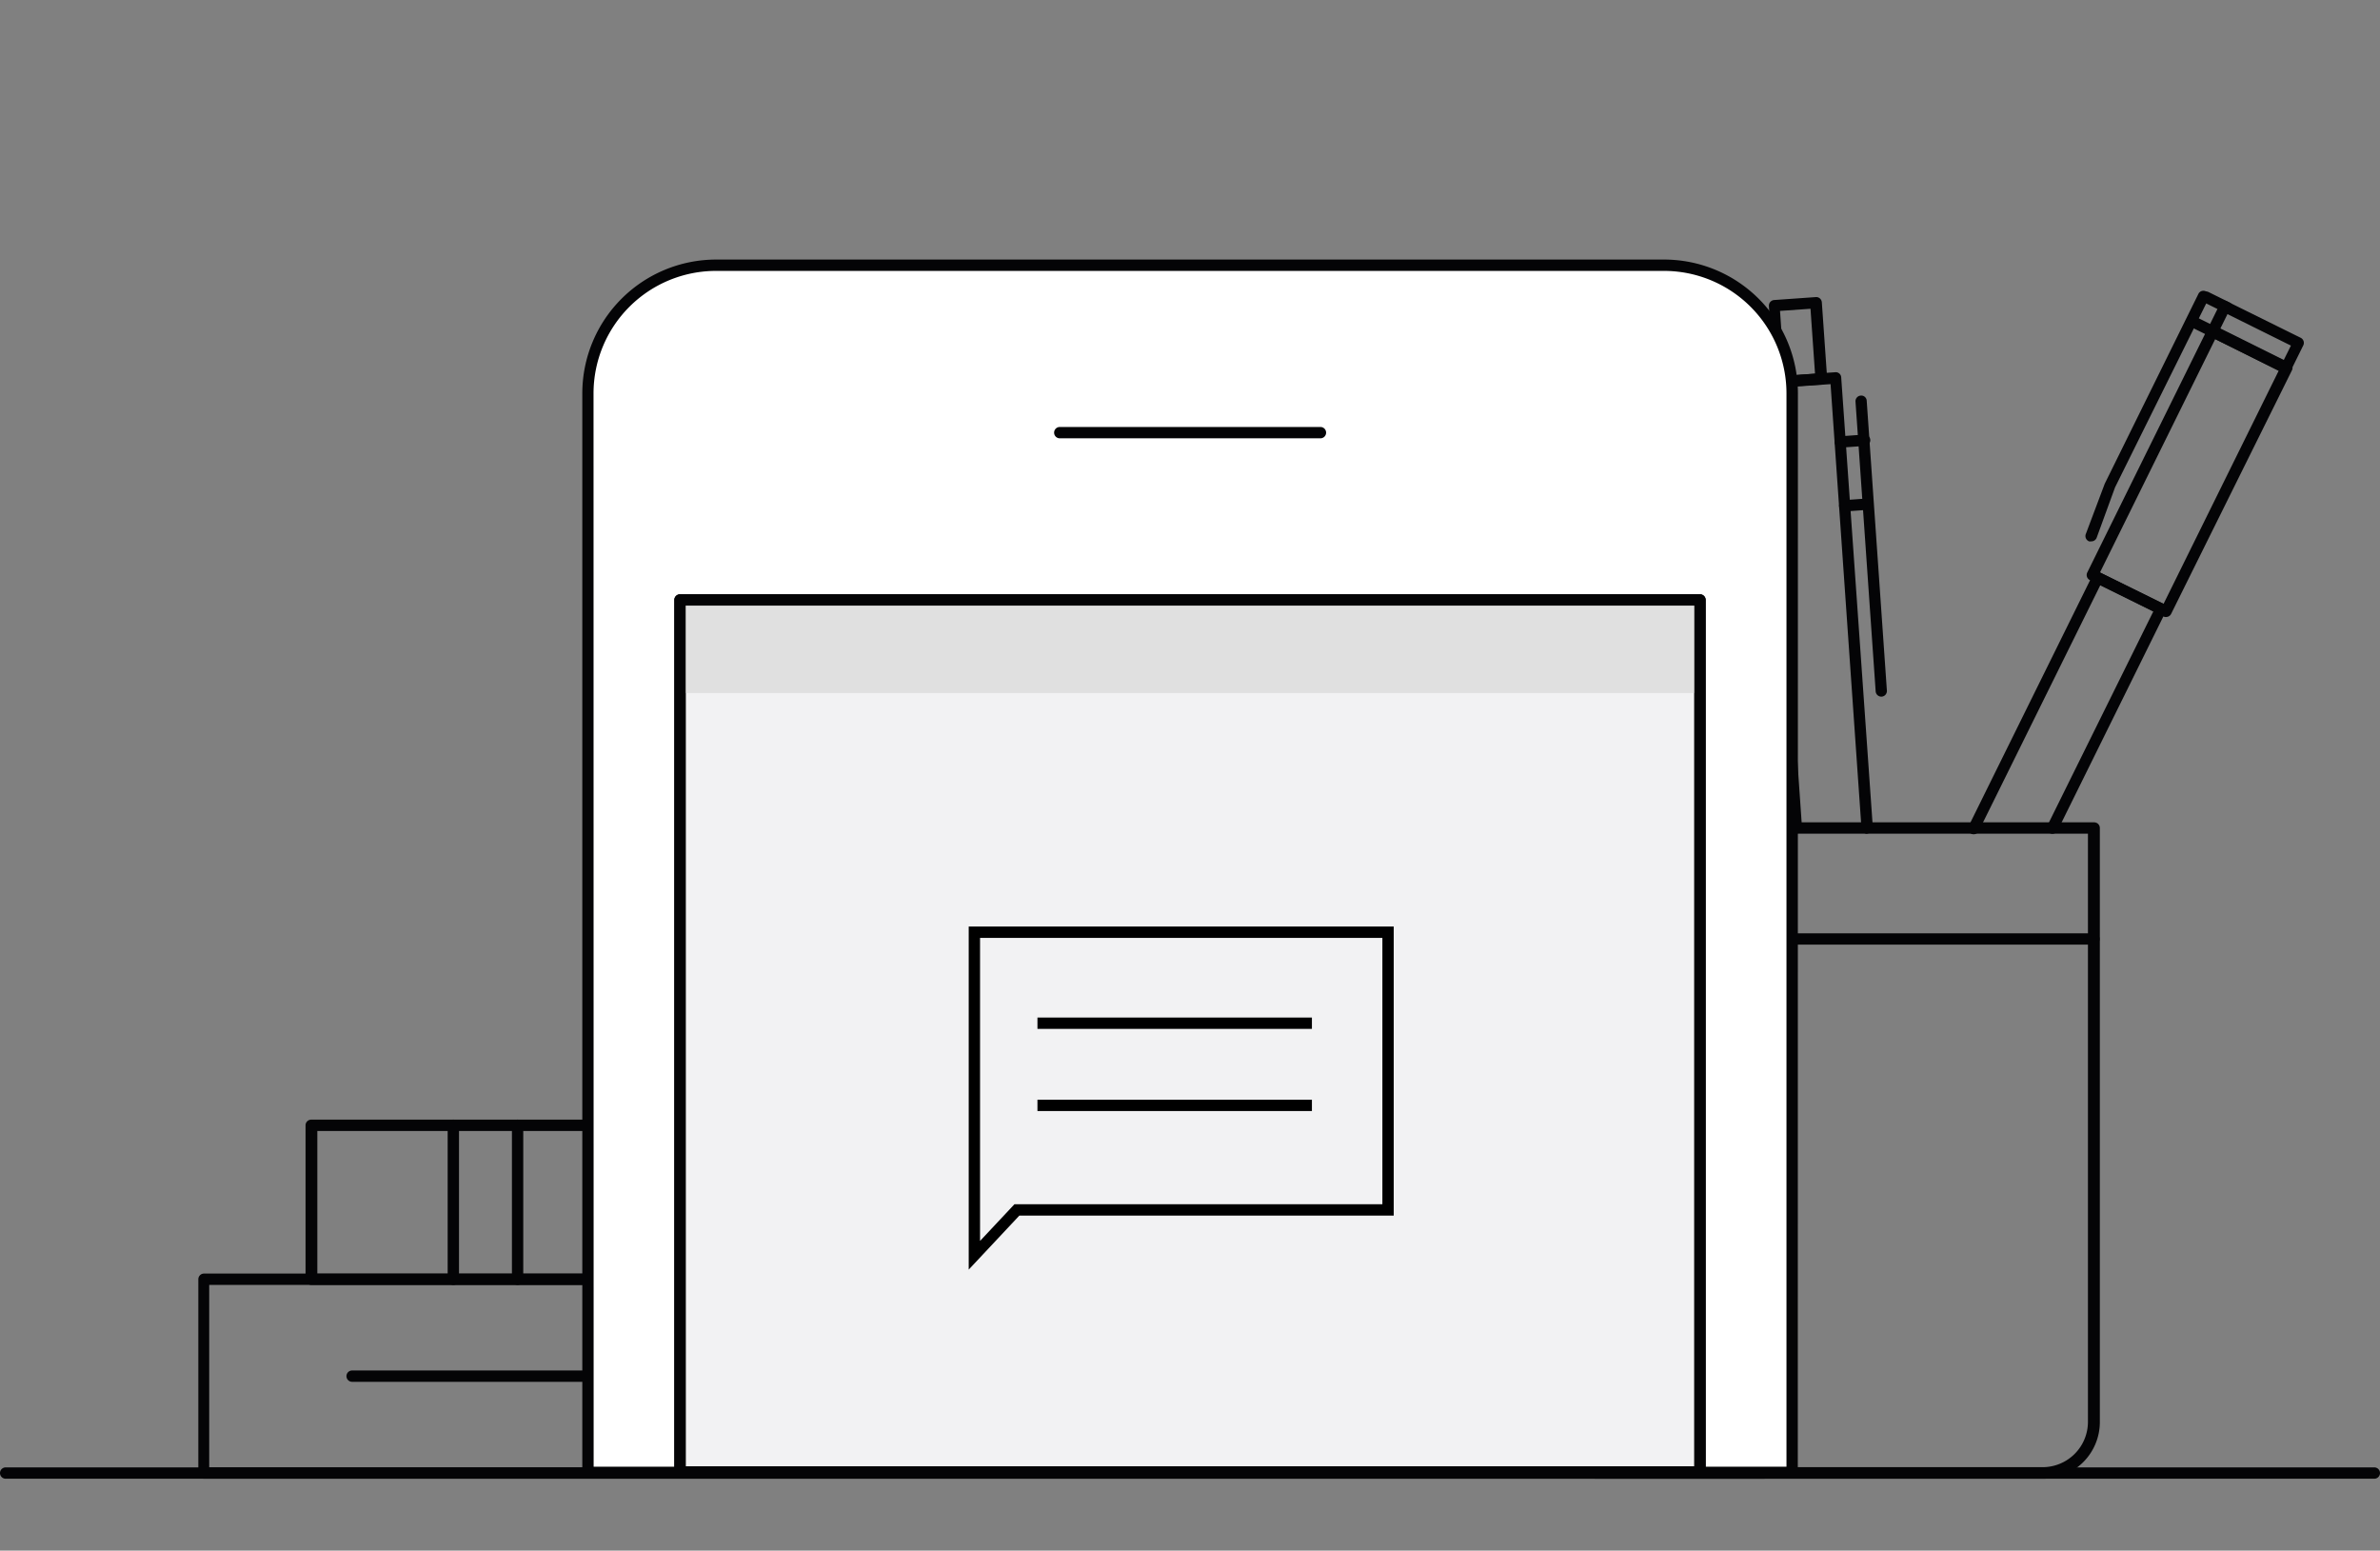 <?xml version="1.0" encoding="UTF-8" standalone="no"?>
<svg
   xmlns:dc="http://purl.org/dc/elements/1.1/"
   xmlns:cc="http://creativecommons.org/ns#"
   xmlns:rdf="http://www.w3.org/1999/02/22-rdf-syntax-ns#"
   xmlns:svg="http://www.w3.org/2000/svg"
   xmlns="http://www.w3.org/2000/svg"
   xmlns:sodipodi="http://sodipodi.sourceforge.net/DTD/sodipodi-0.dtd"
   xmlns:inkscape="http://www.inkscape.org/namespaces/inkscape"
   id="Layer_1"
   data-name="Layer 1"
   viewBox="0 0 210 136.8"
   version="1.1"
   sodipodi:docname="sms.svg"
   inkscape:version="0.92.2 5c3e80d, 2017-08-06">
  <rect x="0" y="0" width="210" height="136.8" fill="#808080" stroke="none"/>
  <sodipodi:namedview
     pagecolor="#ffffff"
     bordercolor="#666666"
     borderopacity="1"
     objecttolerance="10"
     gridtolerance="10"
     guidetolerance="10"
     inkscape:pageopacity="0"
     inkscape:pageshadow="2"
     inkscape:window-width="1440"
     inkscape:window-height="856"
     id="namedview4181"
     showgrid="false"
     inkscape:zoom="4"
     inkscape:cx="54.06756"
     inkscape:cy="22.573208"
     inkscape:window-x="0"
     inkscape:window-y="0"
     inkscape:window-maximized="1"
     inkscape:current-layer="Layer_1" />
  <defs
     id="defs4084">
    <style
       id="style4082">.cls-1{fill:#040406;}.cls-2{fill:#fff;}.cls-3{fill:#f2f2f3;}.cls-4{fill:#e0e0e0;}.cls-5{fill:#231f20;}</style>
  </defs>
  <title
     id="title4086">Artboard 172</title>
  <path
     class="cls-1"
     d="M181.1,73.56a.5.5,0,0,1-.45-.72L190,53.94l-4.68-2.31L174.62,73.27a.5.5,0,1,1-.89-.44l10.91-22.09a.5.5,0,0,1,.67-.23l5.57,2.75a.5.5,0,0,1,.23.67l-9.56,19.35A.5.5,0,0,1,181.1,73.56Z"
     id="path4088" />
  <path
     class="cls-1"
     d="M191.12,54.44a.5.5,0,0,1-.22-.05l-6.5-3.21a.5.5,0,0,1-.23-.67L194.79,29a.5.5,0,0,1,.29-.25.49.49,0,0,1,.38,0L202,32a.5.5,0,0,1,.23.67L191.57,54.16a.5.5,0,0,1-.29.25Zm-5.83-3.93,5.61,2.77,10.17-20.59-5.61-2.77Z"
     id="path4090" />
  <path
     class="cls-1"
     d="M201.74,33a.5.5,0,0,1-.22-.05L195,29.69a.5.5,0,0,1,.44-.89l6.05,3,.65-1.31-6.05-3a.5.5,0,1,1,.44-.89L203,29.8a.5.5,0,0,1,.23.67l-1.09,2.21a.5.5,0,0,1-.29.25Z"
     id="path4092" />
  <path
     class="cls-1"
     d="M195.24,29.74a.5.5,0,0,1-.45-.72l1.09-2.21a.5.5,0,0,1,.89.44l-1.09,2.21A.5.5,0,0,1,195.24,29.74Z"
     id="path4094" />
  <path
     class="cls-1"
     d="M184.5,47.76a.48.48,0,0,1-.17,0,.5.5,0,0,1-.29-.64l1.67-4.44L194,25.88a.5.5,0,0,1,.89.44L186.62,43,185,47.44A.5.5,0,0,1,184.5,47.76Z"
     id="path4096" />
  <path
     class="cls-1"
     d="M196.52,27.63a.5.5,0,0,1-.22-.05l-1.9-.94a.5.5,0,0,1,.44-.89l1.9.94a.5.5,0,0,1-.22.94Z"
     id="path4098" />
  <path
     class="cls-1"
     d="M195.24,29.74a.5.5,0,0,1-.22-.05l-1.52-.75a.5.5,0,0,1,.44-.89l1.52.75a.5.5,0,0,1-.22.94Z"
     id="path4100" />
  <path
     class="cls-1"
     d="M164.75,73.56a.5.5,0,0,1-.5-.46l-2.73-39.21-5.21.36L159,73a.5.5,0,0,1-.46.53.49.49,0,0,1-.53-.46l-2.74-39.27a.5.5,0,0,1,.46-.53l6.2-.43a.48.48,0,0,1,.53.46L165.25,73a.5.5,0,0,1-.46.53Z"
     id="path4102" />
  <path
     class="cls-1"
     d="M157,34.19a.49.49,0,0,1-.33-.12.5.5,0,0,1-.17-.34L156.08,27a.5.5,0,0,1,.46-.53l3.68-.26a.49.49,0,0,1,.36.12.5.5,0,0,1,.17.34l.47,6.72a.5.5,0,0,1-.46.53l-3.68.26Zm.06-6.76.4,5.73,2.69-.19-.4-5.73Z"
     id="path4104" />
  <path
     class="cls-1"
     d="M166,61.46a.5.5,0,0,1-.5-.46l-1.78-25.57a.5.5,0,0,1,.46-.53.48.48,0,0,1,.53.46l1.78,25.57a.5.5,0,0,1-.46.53Z"
     id="path4106" />
  <path
     class="cls-1"
     d="M162.38,39.49a.5.5,0,0,1,0-1l2.11-.15a.5.5,0,1,1,.07,1l-2.11.15Z"
     id="path4108" />
  <path
     class="cls-1"
     d="M162.77,45.12a.5.5,0,0,1,0-1l1.69-.12a.5.5,0,0,1,.07,1l-1.69.12Z"
     id="path4110" />
  <path
     class="cls-1"
     d="M153.3,73.55a.5.5,0,0,1-.48-.39l-4-18.15a4,4,0,0,0-2.06-2.7.5.5,0,1,1,.46-.88,5,5,0,0,1,2.57,3.37l4,18.15a.5.5,0,0,1-.38.59Z"
     id="path4112" />
  <path
     class="cls-1"
     d="M140.87,73.55a.5.5,0,0,1-.49-.39L137,57.59a5,5,0,0,1,.93-4.13.5.5,0,1,1,.79.61,4,4,0,0,0-.75,3.31l3.4,15.56a.5.5,0,0,1-.38.59Z"
     id="path4114" />
  <path
     class="cls-1"
     d="M137.84,54.36a.5.5,0,0,1-.48-.36l-4.64-15.93a.5.5,0,0,1,.05-.39.49.49,0,0,1,.32-.23L145,34.86a.49.49,0,0,1,.39.08.5.5,0,0,1,.21.34L148,51.69a.5.5,0,0,1-.39.56l-9.66,2.11Zm-4-16.06,4.36,15,8.75-1.91-2.28-15.43Z"
     id="path4116" />
  <path
     class="cls-1"
     d="M136,37.72a.5.5,0,0,1-.49-.39l-.89-4.08a.5.5,0,0,1,.38-.59l6.21-1.36a.49.49,0,0,1,.37.07.49.49,0,0,1,.22.31l.89,4.08a.5.5,0,0,1-.38.59l-6.21,1.35Zm-.3-4.19.68,3.11,5.24-1.14L141,32.38Z"
     id="path4118" />
  <path
     class="cls-1"
     d="M180.25,130.46H140.93a5,5,0,0,1-5-5V73.05a.5.5,0,0,1,.5-.5h48.35a.5.5,0,0,1,.5.5v52.39A5,5,0,0,1,180.25,130.46ZM136.91,73.55v51.89a4,4,0,0,0,4,4h39.32a4,4,0,0,0,4-4V73.55Z"
     id="path4120" />
  <path
     class="cls-1"
     d="M184.77,83.34H136.41a.5.5,0,1,1,0-1h48.35a.5.5,0,1,1,0,1Z"
     id="path4122" />
  <path
     class="cls-1"
     d="M155.64,130.46H18a.5.5,0,0,1-.5-.5v-17.1a.5.5,0,0,1,.5-.5H155.64a.5.5,0,0,1,.5.5V130A.5.5,0,0,1,155.64,130.46Zm-137.18-1H155.15v-16.1H18.46Z"
     id="path4124" />
  <path
     class="cls-1"
     d="M143.8,113.36H27.46a.5.5,0,0,1-.5-.5V99.28a.5.5,0,0,1,.5-.5H143.8a.5.5,0,0,1,.5.5v13.58A.5.5,0,0,1,143.8,113.36ZM28,112.37H143.3V99.78H28Z"
     id="path4126" />
  <path
     class="cls-1"
     d="M40,113.36a.5.5,0,0,1-.5-.5V99.28a.5.5,0,1,1,1,0v13.58A.5.5,0,0,1,40,113.36Z"
     id="path4128" />
  <path
     class="cls-1"
     d="M45.67,113.36a.5.5,0,0,1-.5-.5V99.28a.5.5,0,0,1,1,0v13.58A.5.5,0,0,1,45.67,113.36Z"
     id="path4130" />
  <path
     class="cls-1"
     d="M131.22,113.36a.5.5,0,0,1-.5-.5V99.28a.5.5,0,0,1,1,0v13.58A.5.5,0,0,1,131.22,113.36Z"
     id="path4132" />
  <path
     class="cls-1"
     d="M125.59,113.36a.5.5,0,0,1-.5-.5V99.28a.5.5,0,0,1,1,0v13.58A.5.5,0,0,1,125.59,113.36Z"
     id="path4134" />
  <path
     class="cls-1"
     d="M103.27,106.57H54.82a.5.5,0,0,1,0-1h48.44a.5.5,0,0,1,0,1Z"
     id="path4136" />
  <path
     class="cls-1"
     d="M119,121.91H31.07a.5.5,0,0,1,0-1H119a.5.5,0,1,1,0,1Z"
     id="path4138" />
  <path
     class="cls-2"
     d="M158.13,34.7a11.33,11.33,0,0,0-11.3-11.3H63.17a11.33,11.33,0,0,0-11.3,11.3v95.2H158.13Z"
     id="path4140" />
  <path
     class="cls-1"
     d="M158.63,130.4H51.38V34.7a11.81,11.81,0,0,1,11.8-11.8h83.66a11.81,11.81,0,0,1,11.8,11.8Zm-106.25-1H157.63V34.7a10.81,10.81,0,0,0-10.8-10.8H63.17a10.81,10.81,0,0,0-10.8,10.8Z"
     id="path4142" />
  <path
     class="cls-1"
     d="M116.51,38.67h-23a.5.5,0,1,1,0-1h23a.5.5,0,1,1,0,1Z"
     id="path4144" />
  <rect
     class="cls-3"
     x="60"
     y="52.93"
     width="90"
     height="76.93"
     id="rect4146" />
  <path
     class="cls-1"
     d="M150,130.37H60a.5.5,0,0,1-.5-.5V52.93a.5.5,0,0,1,.5-.5h90a.5.5,0,0,1,.5.5v76.93A.5.5,0,0,1,150,130.37Zm-89.5-1h89V53.43h-89Z"
     id="path4148" />
  <rect
     class="cls-4"
     x="60"
     y="52.93"
     width="90"
     height="8.21"
     id="rect4150" />
  <path
     class="cls-1"
     d="M150,130.37H60a.5.5,0,0,1-.5-.5V52.93a.5.5,0,0,1,.5-.5h90a.5.5,0,0,1,.5.5v76.93A.5.5,0,0,1,150,130.37Zm-89.5-1h89V53.43h-89Z"
     id="path4152" />
  <path
     class="cls-1"
     d="M209.5,130.46H.5a.5.5,0,0,1,0-1h209a.5.5,0,1,1,0,1Z"
     id="path4154" />
  <g
     inkscape:groupmode="layer"
     id="layer1"
     inkscape:label="Layer 1" />
  <path
     style="fill:none;stroke:#000000;stroke-width:1px;stroke-linecap:butt;stroke-linejoin:miter;stroke-opacity:1"
     d="m 85.975,87.245 v 23.5 l 3.75,-4 H 122.475 V 82.245 H 85.975 Z"
     id="path4309"
     inkscape:connector-curvature="0" />
  <path
     style="fill:none;stroke:#000000;stroke-width:1px;stroke-linecap:butt;stroke-linejoin:miter;stroke-opacity:1"
     d="M 91.54,90.272 H 115.758"
     id="path4311"
     inkscape:connector-curvature="0" />
  <path
     style="fill:none;stroke:#000000;stroke-width:1px;stroke-linecap:butt;stroke-linejoin:miter;stroke-opacity:1"
     d="M 91.54,97.52 H 115.758"
     id="path4313"
     inkscape:connector-curvature="0" />
</svg>
